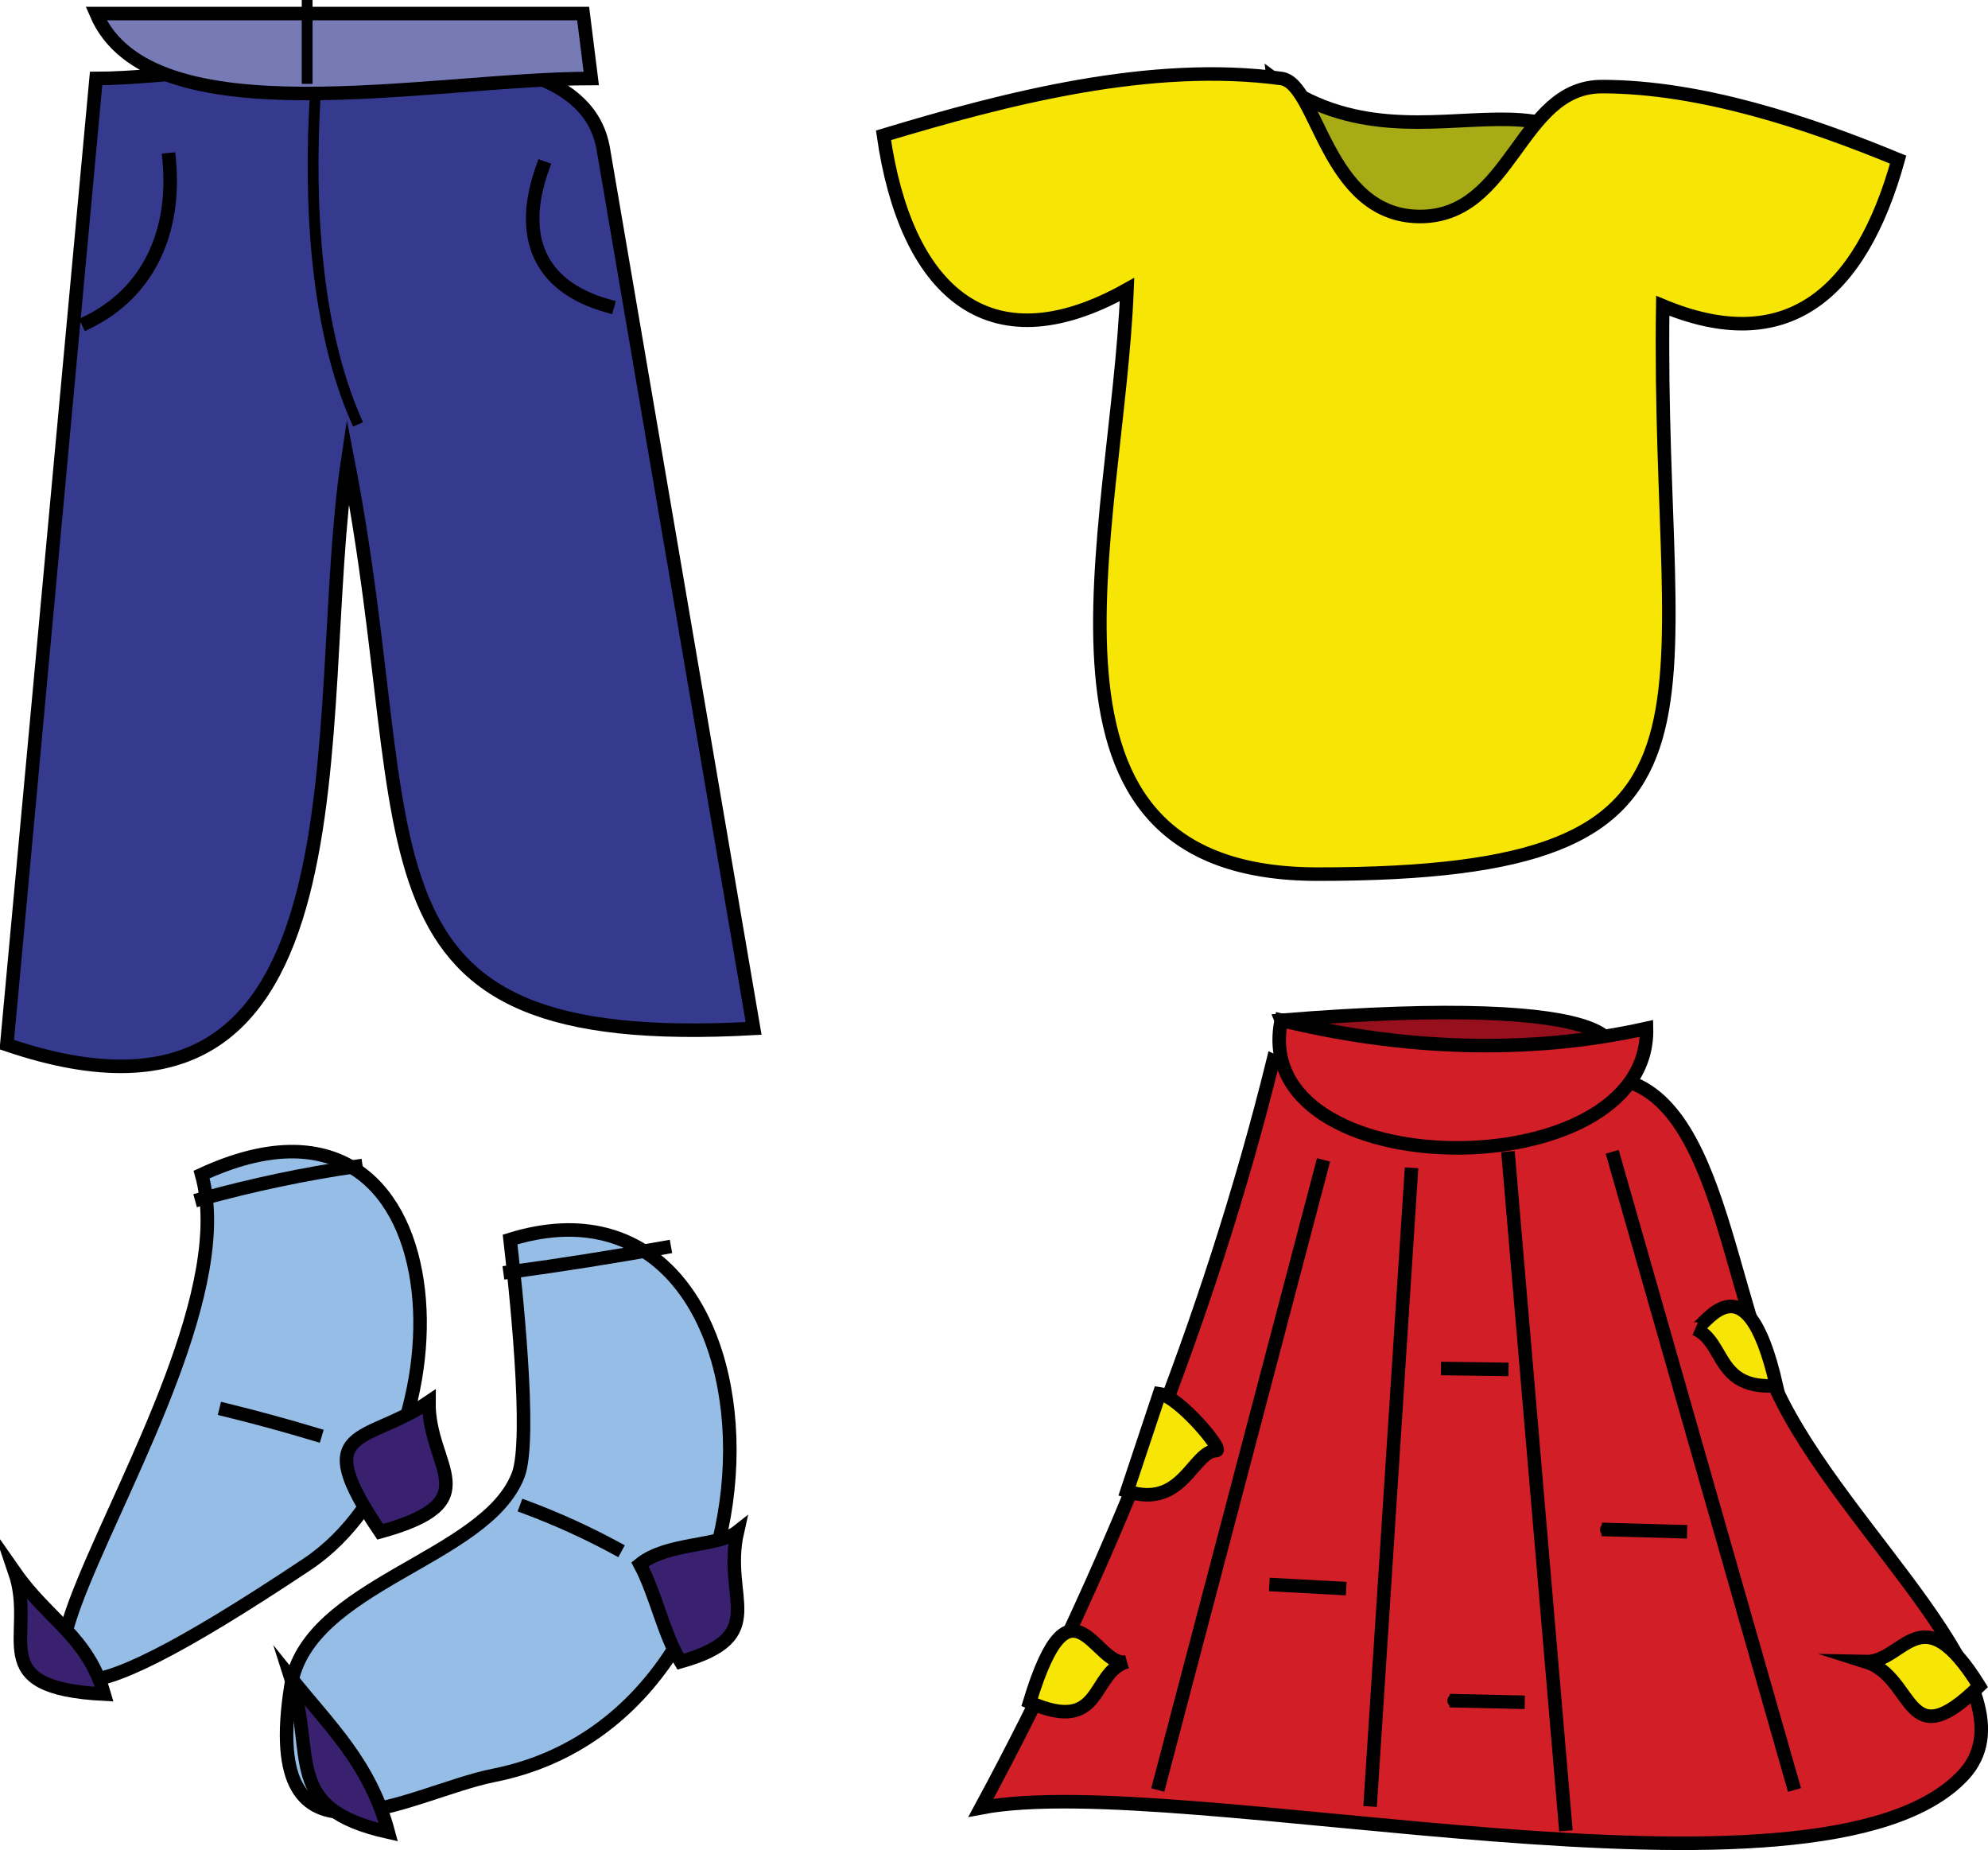 <svg xmlns="http://www.w3.org/2000/svg" xmlns:xlink="http://www.w3.org/1999/xlink" version="1.1" id="Layer_1" x="0px" y="0px" enable-background="new 0 0 822.05 841.89" xml:space="preserve" viewBox="317.55 336.64 183.68 170.9">
<path fill-rule="evenodd" clip-rule="evenodd" fill="#A6AB16" stroke="#000000" stroke-width="1.25" stroke-linecap="square" stroke-miterlimit="10" d="  M435.179,343.89c14.312,10.781,29.936-6.221,33,16.5C448.169,368.705,437.744,366.544,435.179,343.89z"/>
<path fill-rule="evenodd" clip-rule="evenodd" fill="#F6E505" stroke="#000000" stroke-width="1.25" stroke-linecap="square" stroke-miterlimit="10" d="  M399.179,349.14c11.379-3.428,24.691-6.877,36.75-5.25c3.391,0.458,4.111,12.675,12.75,12.75c8.596,0.074,9.225-12,16.875-12  c9.098,0,19.07,3.31,27.375,6.75c-3.482,12.496-10.349,18.24-21.75,13.5c-0.574,38.451,8.866,52.5-31.875,52.5  c-28.822,0-18.505-31.518-17.625-54C408.686,370.662,401.2,363.234,399.179,349.14z"/>
<path fill-rule="evenodd" clip-rule="evenodd" fill="#363A8F" stroke="#000000" stroke-width="1.25" stroke-linecap="square" stroke-miterlimit="10" d="  M326.429,343.89c12.266,0,44.536-7.104,46.861,6.5c4.629,27.083,9.259,54.167,13.889,81.25c-38.633,2.146-30.503-16.517-37.5-52.5  c-3.512,23.307,2.943,65.713-31.5,54C320.929,403.39,323.679,373.64,326.429,343.89z"/>
<path fill="none" stroke="#000000" stroke-width="1.25" stroke-linecap="square" stroke-miterlimit="10" d="M367.679,352.14  c-2.256,6.312-0.359,10.965,6,12.75"/>
<path fill="none" stroke="#000000" stroke-width="1.25" stroke-linecap="square" stroke-miterlimit="10" d="M333.179,351.39  c0.635,6.7-1.933,12.263-7.5,15"/>
<path fill-rule="evenodd" clip-rule="evenodd" fill="#767BB6" stroke="#000000" stroke-width="1.25" stroke-linecap="square" stroke-miterlimit="10" d="  M326.429,337.89c4.998,11.7,30.847,6,45.75,6c-0.25-2-0.5-4-0.75-6C356.429,337.89,341.429,337.89,326.429,337.89z"/>
<path fill-rule="evenodd" clip-rule="evenodd" d="M353.429,340.89C348.564,340.89,348.564,340.89,353.429,340.89L353.429,340.89z"/>
<line fill="none" stroke="#000000" stroke-linecap="square" stroke-miterlimit="10" x1="345.929" y1="337.14" x2="345.929" y2="343.89"/>
<path fill="none" stroke="#000000" stroke-linecap="square" stroke-miterlimit="10" d="M346.679,345.39  c-0.613,10.181,0.042,21.495,3.75,30"/>
<path fill-rule="evenodd" clip-rule="evenodd" fill="#95BDE5" stroke="#000000" stroke-width="1.25" stroke-linecap="square" stroke-miterlimit="10" d="  M336.179,445.14c24.347-11.252,25.484,25.511,9.75,36C298.042,513.065,341.907,465.698,336.179,445.14z"/>
<path fill="none" stroke="#000000" stroke-width="1.25" stroke-linecap="square" stroke-miterlimit="10" d="M336.179,447.39  c4.728-1.303,9.521-2.314,14.25-3"/>
<path fill="none" stroke="#000000" stroke-width="1.25" stroke-linecap="square" stroke-miterlimit="10" d="M346.679,469.14  c-2.73-0.821-5.481-1.571-8.25-2.25"/>
<path fill-rule="evenodd" clip-rule="evenodd" fill="#392170" stroke="#000000" stroke-width="1.25" stroke-linecap="square" stroke-miterlimit="10" d="  M357.179,466.14c-5.824,3.952-11.219,2.113-4.5,12C362.902,475.32,357.108,472.269,357.179,466.14z"/>
<path fill-rule="evenodd" clip-rule="evenodd" fill="#392170" stroke="#000000" stroke-width="1.25" stroke-linecap="square" stroke-miterlimit="10" d="  M318.929,481.89c3.065,4.383,6.701,5.909,8.25,11.25C315.831,492.554,320.949,487.851,318.929,481.89z"/>
<path fill-rule="evenodd" clip-rule="evenodd" fill="#95BDE5" stroke="#000000" stroke-width="1.25" stroke-linecap="square" stroke-miterlimit="10" d="  M364.679,451.14c0.445,3.882,2.042,18.374,0.75,21.75c-2.988,7.808-19.508,10.036-21,19.5c-2.929,18.572,10.884,9.811,18.75,8.25  C392.699,494.782,391.304,442.924,364.679,451.14z"/>
<path fill="none" stroke="#000000" stroke-width="1.25" stroke-linecap="square" stroke-miterlimit="10" d="M364.679,454.14  c4.717-0.641,9.539-1.402,14.25-2.25"/>
<path fill-rule="evenodd" clip-rule="evenodd" fill="#392170" stroke="#000000" stroke-width="1.25" stroke-linecap="square" stroke-miterlimit="10" d="  M385.679,478.14c-1.754,1.389-6.494,0.971-9,3c1.482,2.774,2.185,6.472,3.75,9C388.865,487.765,384.278,484.323,385.679,478.14z"/>
<path fill-rule="evenodd" clip-rule="evenodd" fill="#392170" stroke="#000000" stroke-width="1.25" stroke-linecap="square" stroke-miterlimit="10" d="  M344.429,491.64c3.56,4.449,7.299,7.896,9,14.25C343.55,503.693,346.771,498.924,344.429,491.64z"/>
<path fill="none" stroke="#000000" stroke-width="1.25" stroke-linecap="square" stroke-miterlimit="10" d="M366.179,475.89  c2.836,1.059,5.587,2.31,8.25,3.75"/>
<path fill-rule="evenodd" clip-rule="evenodd" fill="#960F1C" stroke="#000000" stroke-width="1.25" stroke-linecap="square" stroke-miterlimit="10" d="  M435.929,430.89C500.265,425.696,444.205,451.177,435.929,430.89L435.929,430.89z"/>
<path fill-rule="evenodd" clip-rule="evenodd" fill="#D11E27" stroke="#000000" stroke-width="1.25" stroke-linecap="square" stroke-miterlimit="10" d="  M435.179,434.64c-5.919,23.942-15.507,47.735-27,69c18.33-3.519,77.506,11.124,90.75-3c7.301-7.785-11.172-22.457-17.25-35.625  c-5.144-11.145-5.784-31.741-18.75-28.5C453.213,438.944,444.429,439.025,435.179,434.64z"/>
<path fill-rule="evenodd" clip-rule="evenodd" fill="#D11E27" d="M439.679,444.39l-15,57L439.679,444.39z"/>
<line fill="none" stroke="#000000" stroke-width="1.25" stroke-linecap="square" stroke-miterlimit="10" x1="439.679" y1="444.39" x2="424.679" y2="501.39"/>
<path fill-rule="evenodd" clip-rule="evenodd" fill="#D11E27" d="M447.929,445.14l-3.75,57.75L447.929,445.14z"/>
<line fill="none" stroke="#000000" stroke-width="1.25" stroke-linecap="square" stroke-miterlimit="10" x1="447.929" y1="445.14" x2="444.179" y2="502.89"/>
<path fill-rule="evenodd" clip-rule="evenodd" fill="#D11E27" d="M456.929,443.64l5.25,61.5L456.929,443.64z"/>
<line fill="none" stroke="#000000" stroke-width="1.25" stroke-linecap="square" stroke-miterlimit="10" x1="456.929" y1="443.64" x2="462.179" y2="505.14"/>
<path fill-rule="evenodd" clip-rule="evenodd" fill="#D11E27" d="M466.679,443.64l16.5,57.75L466.679,443.64z"/>
<line fill="none" stroke="#000000" stroke-width="1.25" stroke-linecap="square" stroke-miterlimit="10" x1="466.679" y1="443.64" x2="483.179" y2="501.39"/>
<path fill-rule="evenodd" clip-rule="evenodd" fill="#D11E27" stroke="#000000" stroke-width="1.25" stroke-linecap="square" stroke-miterlimit="10" d="  M435.929,430.89c-3.147,15.485,34.101,15.693,33.75,0.75C458.601,434.106,446.987,433.583,435.929,430.89z"/>
<path fill-rule="evenodd" clip-rule="evenodd" fill="#F6E505" stroke="#000000" stroke-width="1.25" stroke-linecap="square" stroke-miterlimit="10" d="  M473.429,478.14C462.839,477.846,462.957,477.85,473.429,478.14L473.429,478.14z"/>
<path fill-rule="evenodd" clip-rule="evenodd" fill="#F6E505" stroke="#000000" stroke-width="1.25" stroke-linecap="square" stroke-miterlimit="10" d="  M458.429,493.89C449.061,493.682,449.29,493.687,458.429,493.89L458.429,493.89z"/>
<path fill-rule="evenodd" clip-rule="evenodd" fill="#F6E505" stroke="#000000" stroke-width="1.25" stroke-linecap="square" stroke-miterlimit="10" d="  M441.929,483.39C432.424,482.878,432.5,482.882,441.929,483.39L441.929,483.39z"/>
<path fill-rule="evenodd" clip-rule="evenodd" fill="#F6E505" stroke="#000000" stroke-width="1.25" stroke-linecap="square" stroke-miterlimit="10" d="  M456.929,463.14C448.561,463.027,448.65,463.028,456.929,463.14L456.929,463.14z"/>
<path fill-rule="evenodd" clip-rule="evenodd" fill="#F6E505" stroke="#000000" stroke-width="1.25" stroke-linecap="square" stroke-miterlimit="10" d="  M474.179,459.39c2.82,1.254,1.884,5.632,7.5,5.25C478.798,451.966,474.797,459.665,474.179,459.39z"/>
<path fill-rule="evenodd" clip-rule="evenodd" fill="#F6E505" stroke="#000000" stroke-width="1.25" stroke-linecap="square" stroke-miterlimit="10" d="  M429.929,470.64c0.738-0.018-3.466-5.007-5.25-5.25c-1,3-2,6-3,9C426.83,476.095,427.739,470.693,429.929,470.64z"/>
<path fill-rule="evenodd" clip-rule="evenodd" fill="#F6E505" stroke="#000000" stroke-width="1.25" stroke-linecap="square" stroke-miterlimit="10" d="  M421.679,490.14c-2.858,0.814-5.137-8.982-9,3.75C419.517,496.93,418.289,491.107,421.679,490.14z"/>
<path fill-rule="evenodd" clip-rule="evenodd" fill="#F6E505" stroke="#000000" stroke-width="1.25" stroke-linecap="square" stroke-miterlimit="10" d="  M489.929,490.14c4.627,1.453,3.585,9.055,10.5,2.25C495.06,483.72,493.489,490.218,489.929,490.14z"/>
</svg>